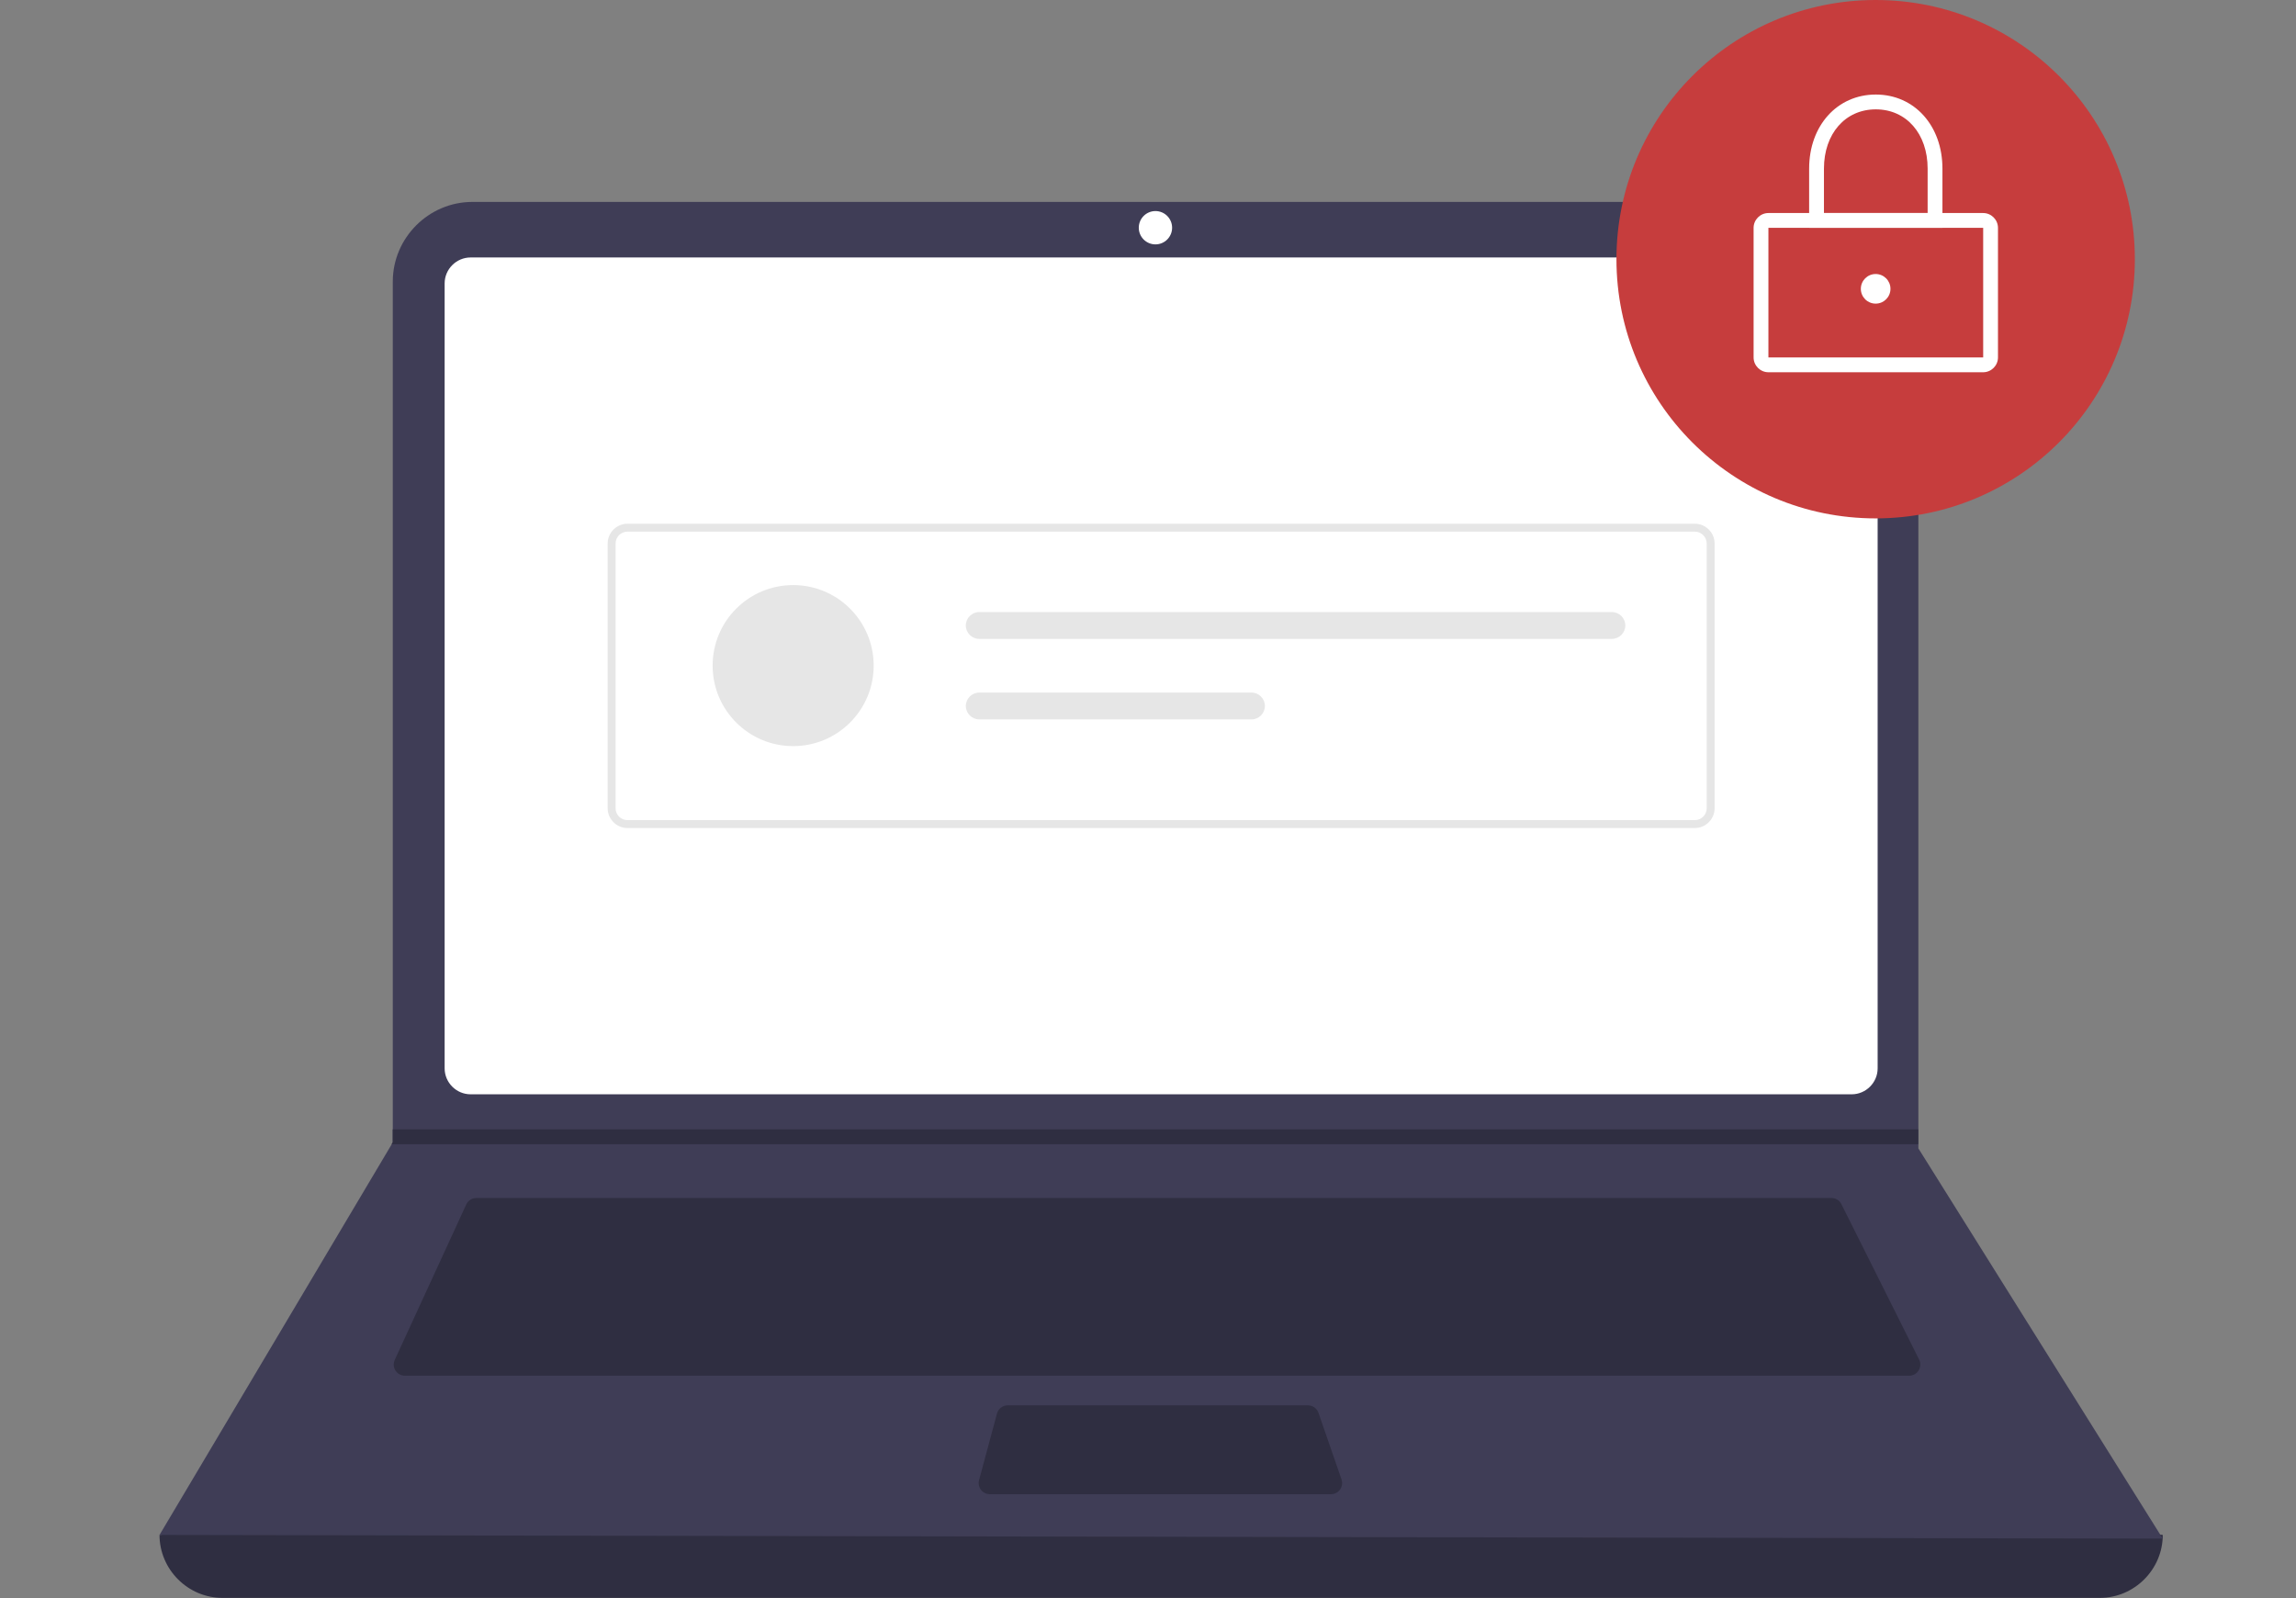 <?xml version="1.0" encoding="UTF-8" standalone="no"?>
<!DOCTYPE svg PUBLIC "-//W3C//DTD SVG 1.1//EN" "http://www.w3.org/Graphics/SVG/1.1/DTD/svg11.dtd">
<svg width="100%" height="100%" viewBox="0 0 793 552" version="1.1" xmlns="http://www.w3.org/2000/svg" xmlns:xlink="http://www.w3.org/1999/xlink" xml:space="preserve" xmlns:serif="http://www.serif.com/" style="fill-rule:evenodd;clip-rule:evenodd;stroke-linejoin:round;stroke-miterlimit:2;">
    <rect x="0" y="0" width="793" height="552" fill="#808080" stroke="none"/>
    <g transform="matrix(1.157,0,0,1.157,-405.969,-201.431)">
        <path d="M977.709,651.097L417.291,651.097C406.983,651.097 398.5,642.615 398.5,632.306C601.651,608.696 800.985,608.696 996.5,632.306C996.5,642.615 988.017,651.097 977.709,651.097Z" style="fill:rgb(47,46,65);fill-rule:nonzero;"/>
    </g>
    <g transform="matrix(1.157,0,0,1.157,-405.969,-201.431)">
        <path d="M996.5,633.412L398.5,632.306L467.806,515.691L468.138,515.138L468.138,258.131C468.138,258.13 468.138,258.129 468.138,258.129C468.138,245.099 478.86,234.376 491.89,234.376C491.891,234.376 491.891,234.376 491.892,234.376L899.792,234.376C899.793,234.376 899.793,234.376 899.794,234.376C912.824,234.376 923.546,245.099 923.546,258.129C923.546,258.129 923.546,258.13 923.546,258.131L923.546,516.906L996.5,633.412Z" style="fill:rgb(63,61,86);fill-rule:nonzero;"/>
    </g>
    <g transform="matrix(1.157,0,0,1.157,-405.969,-201.431)">
        <path d="M491.35,250.957C487.107,250.962 483.618,254.451 483.613,258.694L483.613,493.031C483.618,497.274 487.107,500.763 491.35,500.768L903.65,500.768C907.892,500.763 911.382,497.273 911.387,493.031L911.387,258.694C911.382,254.452 907.893,250.962 903.65,250.957L491.35,250.957Z" style="fill:white;fill-rule:nonzero;"/>
    </g>
    <g transform="matrix(1.157,0,0,1.157,-405.969,-201.431)">
        <path d="M493.078,531.718C491.786,531.721 490.607,532.476 490.065,533.648L468.71,580.074C468.51,580.508 468.406,580.981 468.406,581.46C468.406,583.279 469.903,584.776 471.722,584.776L920.814,584.776C922.633,584.776 924.13,583.279 924.13,581.46C924.13,580.945 924.01,580.437 923.779,579.976L900.567,533.551C900.009,532.427 898.856,531.715 897.602,531.718L493.078,531.718Z" style="fill:rgb(47,46,65);fill-rule:nonzero;"/>
    </g>
    <g transform="matrix(1.157,0,0,1.157,-170.568,7.10543e-15)">
        <circle cx="492.342" cy="67.98" r="4.974" style="fill:white;"/>
    </g>
    <g transform="matrix(1.157,0,0,1.157,-405.969,-201.431)">
        <path d="M651.7,593.619C650.206,593.62 648.888,594.63 648.498,596.072L643.141,615.969C643.066,616.25 643.027,616.54 643.027,616.831C643.027,618.65 644.524,620.147 646.343,620.147L748.217,620.147C750.036,620.147 751.532,618.651 751.532,616.832C751.532,616.462 751.471,616.095 751.35,615.746L744.463,595.85C744.001,594.518 742.739,593.619 741.329,593.619L651.7,593.619Z" style="fill:rgb(47,46,65);fill-rule:nonzero;"/>
    </g>
    <g transform="matrix(1.157,0,0,1.157,-170.568,7.10543e-15)">
        <path d="M720.046,337.135L720.046,341.556L264.306,341.556L264.649,341.004L264.649,337.135L720.046,337.135Z" style="fill:rgb(47,46,65);fill-rule:nonzero;"/>
    </g>
    <g transform="matrix(1.157,0,0,1.157,-170.568,7.10543e-15)">
        <circle cx="707.335" cy="77.375" r="77.375" style="fill:rgb(198,61,61);"/>
    </g>
    <g transform="matrix(1.157,0,0,1.157,-405.969,-201.431)">
        <path d="M942.89,285.223L878.779,285.223C876.354,285.221 874.36,283.226 874.358,280.802L874.358,242.114C874.36,239.689 876.355,237.695 878.779,237.692L942.89,237.692C945.315,237.695 947.309,239.689 947.311,242.114L947.311,280.802C947.309,283.226 945.315,285.221 942.89,285.223ZM878.779,242.114L878.779,280.802L942.893,280.802L942.89,242.114L878.779,242.114Z" style="fill:white;fill-rule:nonzero;"/>
    </g>
    <g transform="matrix(1.157,0,0,1.157,-405.969,-201.431)">
        <path d="M930.731,242.114L890.938,242.114L890.938,224.428C890.938,211.618 899.306,202.321 910.835,202.321C922.363,202.321 930.731,211.618 930.731,224.428L930.731,242.114ZM895.36,237.692L926.31,237.692L926.31,224.428C926.31,214.015 919.946,206.742 910.835,206.742C901.723,206.742 895.36,214.015 895.36,224.428L895.36,237.692Z" style="fill:white;fill-rule:nonzero;"/>
    </g>
    <g transform="matrix(1.157,0,0,1.157,-170.568,7.10543e-15)">
        <circle cx="707.335" cy="86.218" r="4.421" style="fill:white;"/>
    </g>
    <g transform="matrix(1.157,0,0,1.157,-405.969,-201.431)">
        <path d="M856.82,421.284L538.18,421.284C534.944,421.28 532.283,418.619 532.279,415.383L532.279,336.342C532.283,333.106 534.944,330.445 538.18,330.441L856.82,330.441C860.056,330.445 862.717,333.106 862.721,336.342L862.721,415.383C862.717,418.619 860.056,421.28 856.82,421.284ZM538.18,332.802C536.239,332.804 534.642,334.401 534.64,336.342L534.64,415.383C534.642,417.324 536.239,418.921 538.18,418.923L856.82,418.923C858.761,418.921 860.358,417.324 860.36,415.383L860.36,336.342C860.358,334.401 858.761,332.804 856.82,332.802L538.18,332.802Z" style="fill:rgb(230,230,230);fill-rule:nonzero;"/>
    </g>
    <g transform="matrix(1.157,0,0,1.157,-170.568,7.10543e-15)">
        <circle cx="384.19" cy="198.695" r="24.036" style="fill:rgb(230,230,230);"/>
    </g>
    <g transform="matrix(1.157,0,0,1.157,-405.969,-201.431)">
        <path d="M643.203,356.805C643.201,356.805 643.199,356.805 643.197,356.805C640.999,356.805 639.191,358.614 639.191,360.811C639.191,363.009 640.999,364.818 643.197,364.818C643.199,364.818 643.201,364.818 643.203,364.818L832.061,364.818C834.258,364.818 836.067,363.009 836.067,360.811C836.067,358.614 834.258,356.805 832.061,356.805L643.203,356.805Z" style="fill:rgb(230,230,230);fill-rule:nonzero;"/>
    </g>
    <g transform="matrix(1.157,0,0,1.157,-405.969,-201.431)">
        <path d="M643.203,380.842C641.005,380.842 639.197,382.65 639.197,384.848C639.197,387.046 641.005,388.854 643.203,388.854L724.469,388.854C726.667,388.854 728.475,387.046 728.475,384.848C728.475,382.65 726.667,380.842 724.469,380.842L643.203,380.842Z" style="fill:rgb(230,230,230);fill-rule:nonzero;"/>
    </g>
</svg>
